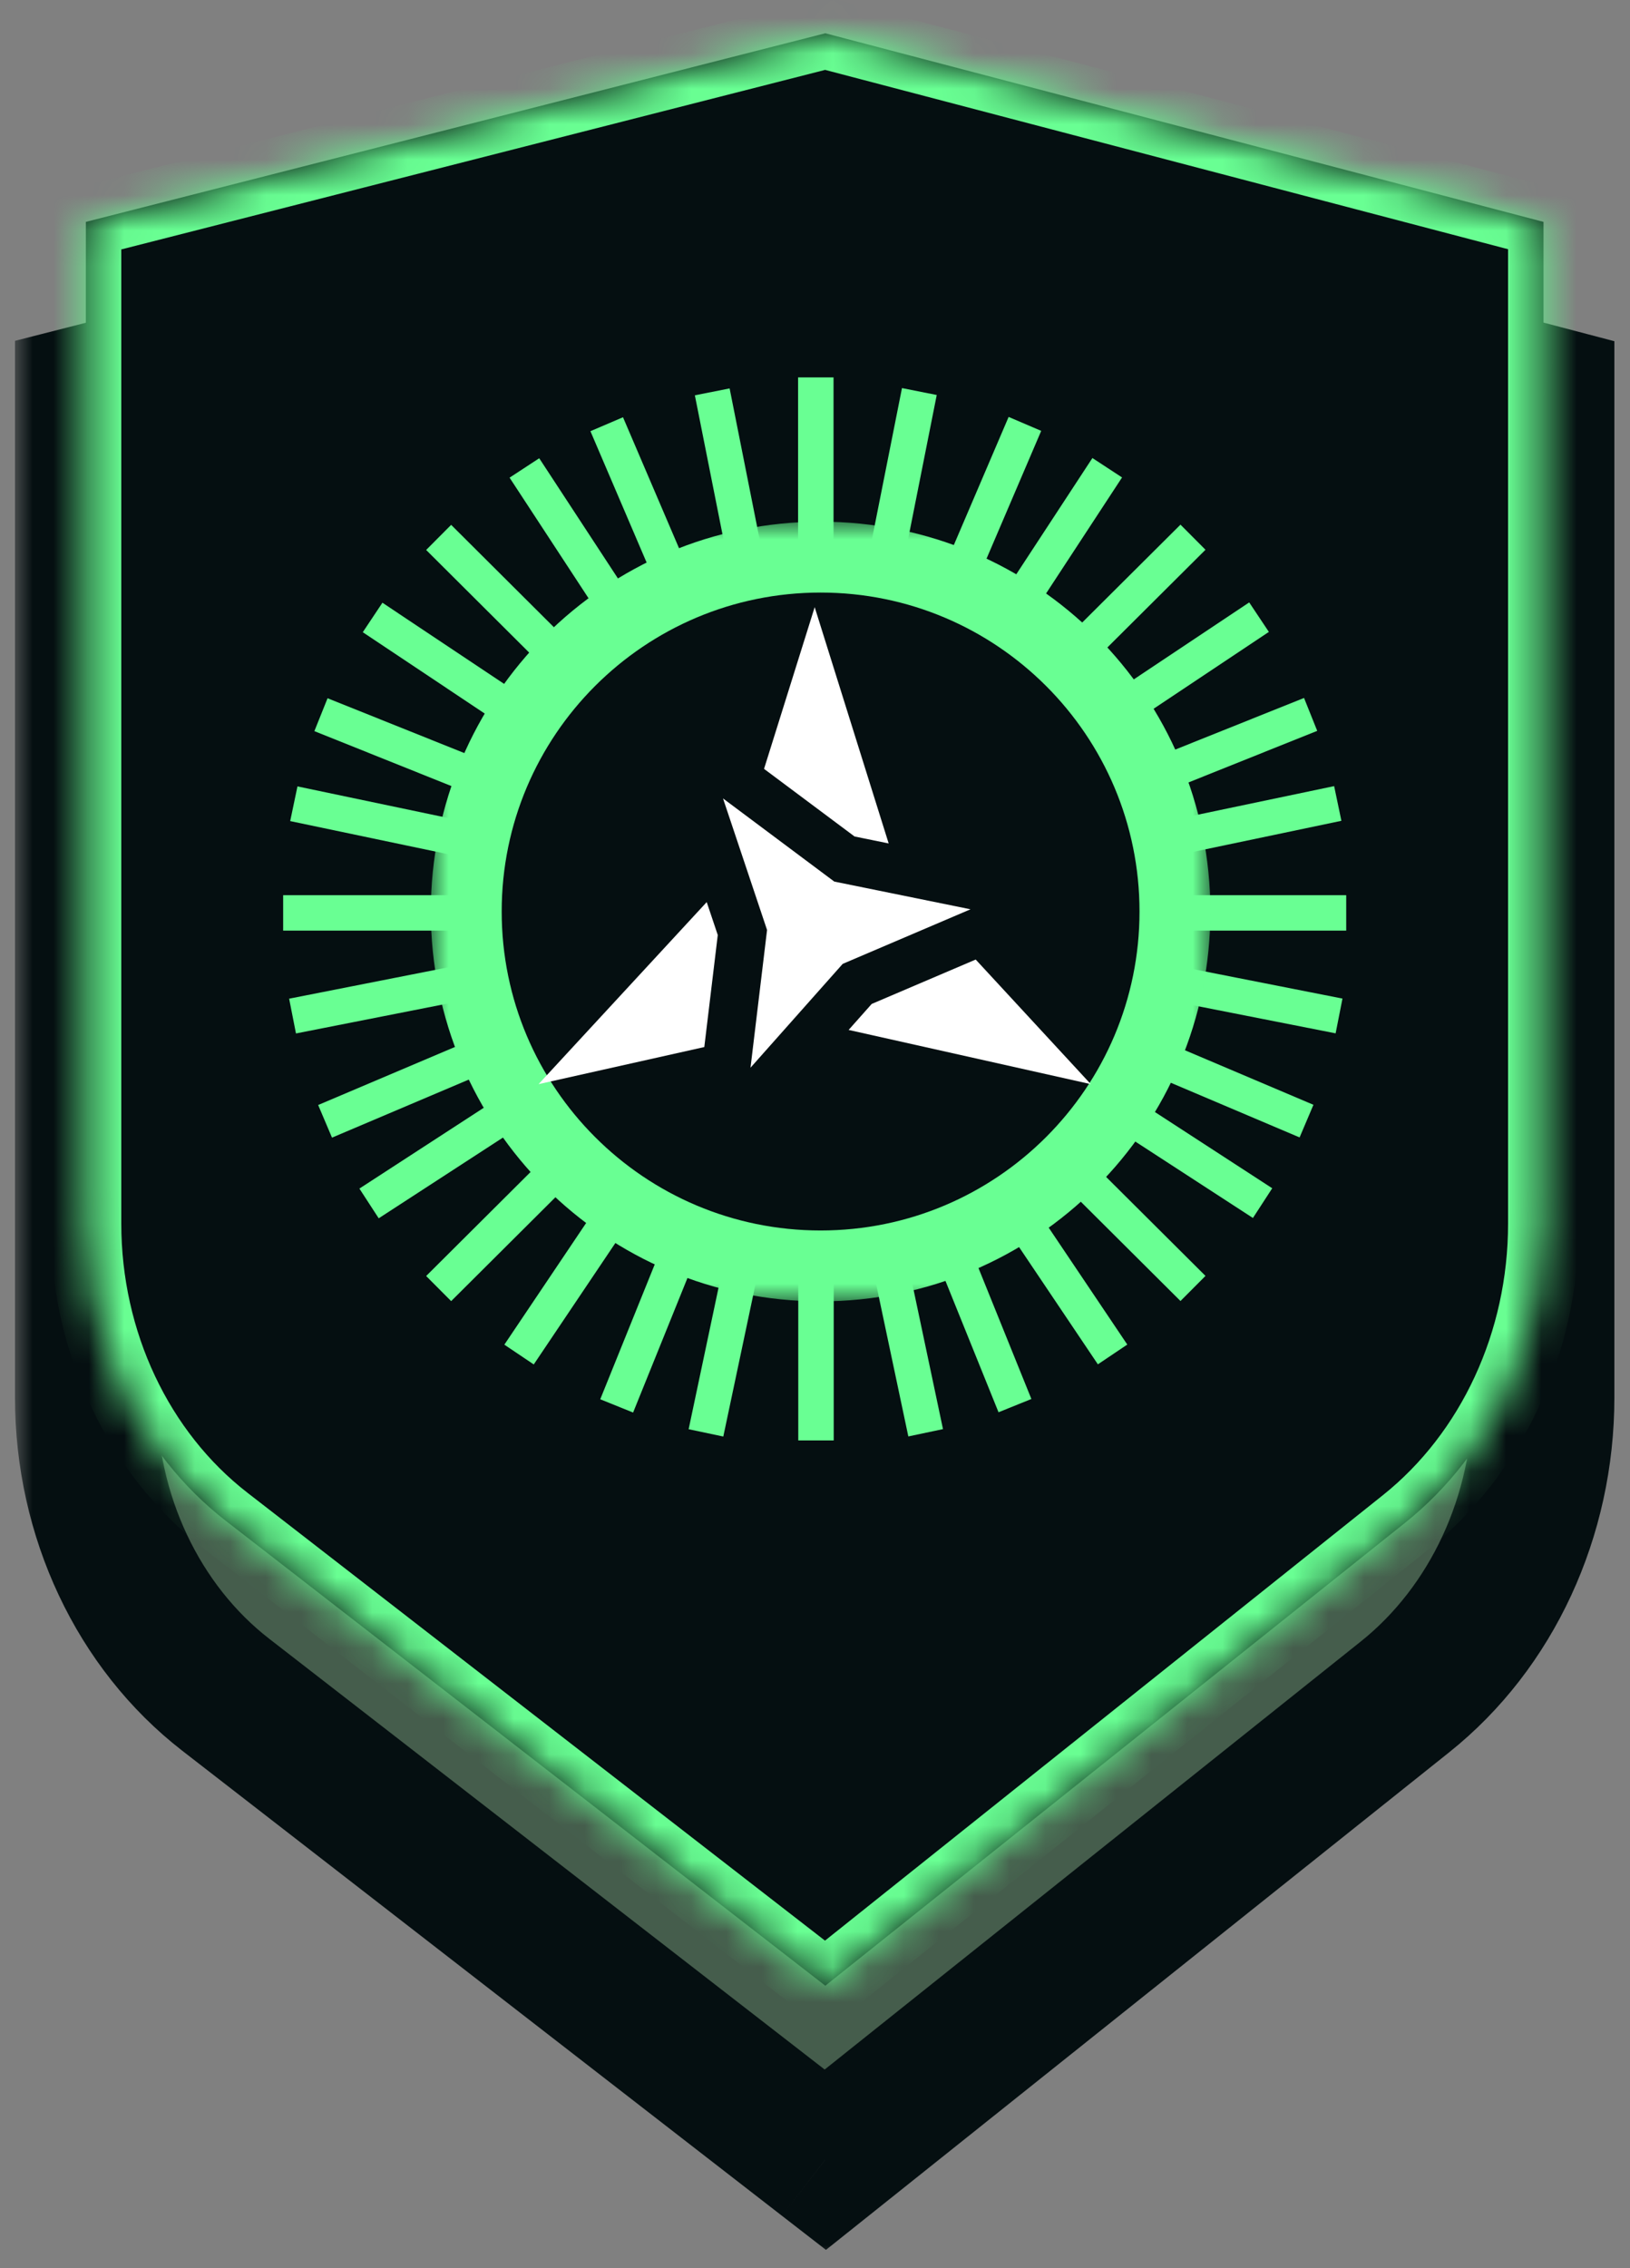 <svg width="46" height="64" viewBox="0 0 46 64" fill="none" xmlns="http://www.w3.org/2000/svg">
<rect x="0" y="0" width="46" height="64" fill="#808080" stroke="none"/>
<mask id="path-1-outside-1_2_1727" maskUnits="userSpaceOnUse" x="0.423" y="2.849" width="46" height="61" fill="black">
<rect fill="white" x="0.423" y="2.849" width="46" height="61"/>
<path d="M23.291 60.94L6.37 47.82C3.896 45.901 2.423 42.774 2.423 39.437L2.423 11.171L23.291 5.849L43.559 11.171L43.559 39.437C43.559 42.78 42.105 45.92 39.651 47.88L23.291 60.94Z"/>
</mask>
<path d="M23.291 60.94L6.37 47.82C3.896 45.901 2.423 42.774 2.423 39.437L2.423 11.171L23.291 5.849L43.559 11.171L43.559 39.437C43.559 42.78 42.105 45.92 39.651 47.88L23.291 60.94Z" fill="#455D4C"/>
<path d="M6.37 47.82L5.145 49.401L5.145 49.401L6.37 47.82ZM23.291 60.94L22.065 62.52L23.309 63.484L24.539 62.503L23.291 60.94ZM2.423 11.171L1.929 9.233L0.423 9.617L0.423 11.171L2.423 11.171ZM2.423 39.437L4.423 39.437L4.423 39.437L2.423 39.437ZM23.291 5.849L23.799 3.914L23.298 3.783L22.797 3.911L23.291 5.849ZM43.559 11.171L45.559 11.171L45.559 9.628L44.067 9.236L43.559 11.171ZM43.559 39.437L41.559 39.437L41.559 39.437L43.559 39.437ZM39.651 47.88L40.898 49.443L40.898 49.443L39.651 47.88ZM5.145 49.401L22.065 62.52L24.516 59.359L7.596 46.239L5.145 49.401ZM0.423 11.171L0.423 39.437L4.423 39.437L4.423 11.171L0.423 11.171ZM22.797 3.911L1.929 9.233L2.917 13.108L23.785 7.787L22.797 3.911ZM44.067 9.236L23.799 3.914L22.783 7.783L43.051 13.105L44.067 9.236ZM45.559 39.437L45.559 11.171L41.559 11.171L41.559 39.437L45.559 39.437ZM24.539 62.503L40.898 49.443L38.403 46.317L22.043 59.377L24.539 62.503ZM40.898 49.443C43.863 47.076 45.559 43.343 45.559 39.437L41.559 39.437C41.559 42.217 40.348 44.764 38.403 46.317L40.898 49.443ZM7.596 46.239C5.646 44.727 4.423 42.202 4.423 39.437L0.423 39.437C0.423 43.345 2.146 47.075 5.145 49.401L7.596 46.239Z" fill="#050F11" mask="url(#path-1-outside-1_2_1727)"/>
<mask id="path-3-inside-2_2_1727" fill="white">
<path d="M23.291 56.03L6.37 42.911C3.896 40.992 2.423 37.864 2.423 34.528L2.423 6.261L23.291 0.939L43.559 6.261V13.328V20.395V27.461L43.559 34.528C43.559 37.871 42.105 41.011 39.65 42.97L23.291 56.03Z"/>
</mask>
<path d="M23.291 56.03L6.37 42.911C3.896 40.992 2.423 37.864 2.423 34.528L2.423 6.261L23.291 0.939L43.559 6.261V13.328V20.395V27.461L43.559 34.528C43.559 37.871 42.105 41.011 39.65 42.97L23.291 56.03Z" fill="#050F11"/>
<path d="M6.37 42.911L5.757 43.701L5.757 43.701L6.37 42.911ZM23.291 56.03L22.678 56.821L23.3 57.303L23.915 56.812L23.291 56.03ZM2.423 6.261L2.176 5.292L1.423 5.484L1.423 6.261L2.423 6.261ZM2.423 34.528L3.423 34.528L3.423 34.528L2.423 34.528ZM23.291 0.939L23.545 -0.028L23.294 -0.093L23.044 -0.03L23.291 0.939ZM43.559 6.261H44.559V5.49L43.813 5.294L43.559 6.261ZM43.559 34.528L44.559 34.528L44.559 34.528L43.559 34.528ZM39.65 42.97L40.274 43.752L40.274 43.752L39.65 42.97ZM43.559 27.461L42.559 27.461L42.559 27.461L43.559 27.461ZM5.757 43.701L22.678 56.821L23.904 55.24L6.983 42.12L5.757 43.701ZM1.423 6.261L1.423 34.528L3.423 34.528L3.423 6.261L1.423 6.261ZM23.044 -0.03L2.176 5.292L2.67 7.23L23.538 1.908L23.044 -0.03ZM43.813 5.294L23.545 -0.028L23.037 1.907L43.305 7.228L43.813 5.294ZM23.915 56.812L40.274 43.752L39.026 42.189L22.667 55.249L23.915 56.812ZM40.274 43.752C42.984 41.589 44.559 38.152 44.559 34.528L42.559 34.528C42.559 37.589 41.227 40.432 39.026 42.189L40.274 43.752ZM6.983 42.12C4.771 40.405 3.423 37.579 3.423 34.528L1.423 34.528C1.423 38.15 3.021 41.579 5.757 43.701L6.983 42.12ZM44.559 20.395V13.328H42.559V20.395H44.559ZM44.559 13.328V6.261H42.559V13.328H44.559ZM44.559 34.528L44.559 27.461L42.559 27.461L42.559 34.528L44.559 34.528ZM44.559 27.461V20.395H42.559V27.461H44.559Z" fill="#69FF93" mask="url(#path-3-inside-2_2_1727)"/>
<path d="M7.991 25.759L15.785 25.759" stroke="#69FF93" stroke-miterlimit="10"/>
<path d="M12.379 15.164L18.102 20.864" stroke="#69FF93" stroke-miterlimit="10"/>
<path d="M18.102 30.659L12.379 36.359" stroke="#69FF93" stroke-miterlimit="10"/>
<path d="M9.058 20.166L16.567 23.176" stroke="#69FF93" stroke-miterlimit="10"/>
<path d="M20.425 32.191L17.403 39.67" stroke="#69FF93" stroke-miterlimit="10"/>
<path d="M17.122 11.97L20.295 19.386" stroke="#69FF93" stroke-miterlimit="10"/>
<path d="M16.621 28.48L9.174 31.64" stroke="#69FF93" stroke-miterlimit="10"/>
<path d="M8.292 22.679L16.213 24.34" stroke="#69FF93" stroke-miterlimit="10"/>
<path d="M21.59 32.543L19.923 40.431" stroke="#69FF93" stroke-miterlimit="10"/>
<path d="M14.799 13.204L19.221 19.956" stroke="#69FF93" stroke-miterlimit="10"/>
<path d="M17.194 29.553L10.415 33.957" stroke="#69FF93" stroke-miterlimit="10"/>
<path d="M10.515 17.423L17.241 21.908" stroke="#69FF93" stroke-miterlimit="10"/>
<path d="M19.151 31.523L14.648 38.221" stroke="#69FF93" stroke-miterlimit="10"/>
<path d="M20.1 11.057L21.672 18.965" stroke="#69FF93" stroke-miterlimit="10"/>
<path d="M16.197 27.105L8.256 28.67" stroke="#69FF93" stroke-miterlimit="10"/>
<path d="M37.991 25.759H25.62" stroke="#69FF93" stroke-miterlimit="10"/>
<path d="M23.028 32.99L23.028 40.644" stroke="#69FF93" stroke-miterlimit="10"/>
<path d="M33.667 15.158L27.943 20.858" stroke="#69FF93" stroke-miterlimit="10"/>
<path d="M27.944 30.656L33.667 36.356" stroke="#69FF93" stroke-miterlimit="10"/>
<path d="M36.987 20.158L29.478 23.167" stroke="#69FF93" stroke-miterlimit="10"/>
<path d="M25.621 32.183L28.643 39.662" stroke="#69FF93" stroke-miterlimit="10"/>
<path d="M28.924 11.961L25.751 19.377" stroke="#69FF93" stroke-miterlimit="10"/>
<path d="M29.425 28.474L36.871 31.634" stroke="#69FF93" stroke-miterlimit="10"/>
<path d="M37.753 22.671L29.833 24.331" stroke="#69FF93" stroke-miterlimit="10"/>
<path d="M24.456 32.54L26.123 40.428" stroke="#69FF93" stroke-miterlimit="10"/>
<path d="M31.247 13.198L26.825 19.95" stroke="#69FF93" stroke-miterlimit="10"/>
<path d="M28.852 29.544L35.631 33.948" stroke="#69FF93" stroke-miterlimit="10"/>
<path d="M35.531 17.414L28.805 21.899" stroke="#69FF93" stroke-miterlimit="10"/>
<path d="M26.895 31.52L31.398 38.218" stroke="#69FF93" stroke-miterlimit="10"/>
<path d="M25.945 11.048L24.374 18.956" stroke="#69FF93" stroke-miterlimit="10"/>
<path d="M29.849 27.102L37.789 28.667" stroke="#69FF93" stroke-miterlimit="10"/>
<path d="M23.023 10.649L23.023 18.826" stroke="#69FF93" stroke-miterlimit="10"/>
<mask id="path-37-outside-3_2_1727" maskUnits="userSpaceOnUse" x="12.158" y="14.72" width="22" height="22" fill="black">
<rect fill="white" x="12.158" y="14.72" width="22" height="22"/>
<path d="M33.158 25.72C33.158 31.243 28.68 35.72 23.158 35.72C17.635 35.72 13.158 31.243 13.158 25.72C13.158 20.198 17.635 15.72 23.158 15.72C28.68 15.72 33.158 20.198 33.158 25.72Z"/>
</mask>
<path d="M33.158 25.72C33.158 31.243 28.68 35.72 23.158 35.72C17.635 35.72 13.158 31.243 13.158 25.72C13.158 20.198 17.635 15.72 23.158 15.72C28.68 15.72 33.158 20.198 33.158 25.72Z" fill="#050F11"/>
<path d="M32.158 25.72C32.158 30.691 28.128 34.72 23.158 34.72V36.72C29.233 36.72 34.158 31.796 34.158 25.72H32.158ZM23.158 34.72C18.187 34.72 14.158 30.691 14.158 25.72H12.158C12.158 31.796 17.082 36.72 23.158 36.72V34.72ZM14.158 25.72C14.158 20.75 18.187 16.72 23.158 16.72V14.72C17.082 14.72 12.158 19.645 12.158 25.72H14.158ZM23.158 16.72C28.128 16.72 32.158 20.75 32.158 25.72H34.158C34.158 19.645 29.233 14.72 23.158 14.72V16.72Z" fill="#69FF93" mask="url(#path-37-outside-3_2_1727)"/>
<path d="M25.079 23.799L22.991 17.132L21.562 21.695L24.117 23.603L25.079 23.799Z" fill="white"/>
<path d="M15.199 30.591L19.876 29.544L20.256 26.383L19.944 25.454L15.199 30.591Z" fill="white"/>
<path d="M27.535 27.075L24.6 28.328L23.949 29.061L30.783 30.591L27.535 27.075Z" fill="white"/>
<path d="M23.544 24.875L20.404 22.529L21.647 26.241L21.18 30.127L23.782 27.197L27.389 25.657L23.544 24.875Z" fill="white"/>
</svg>
